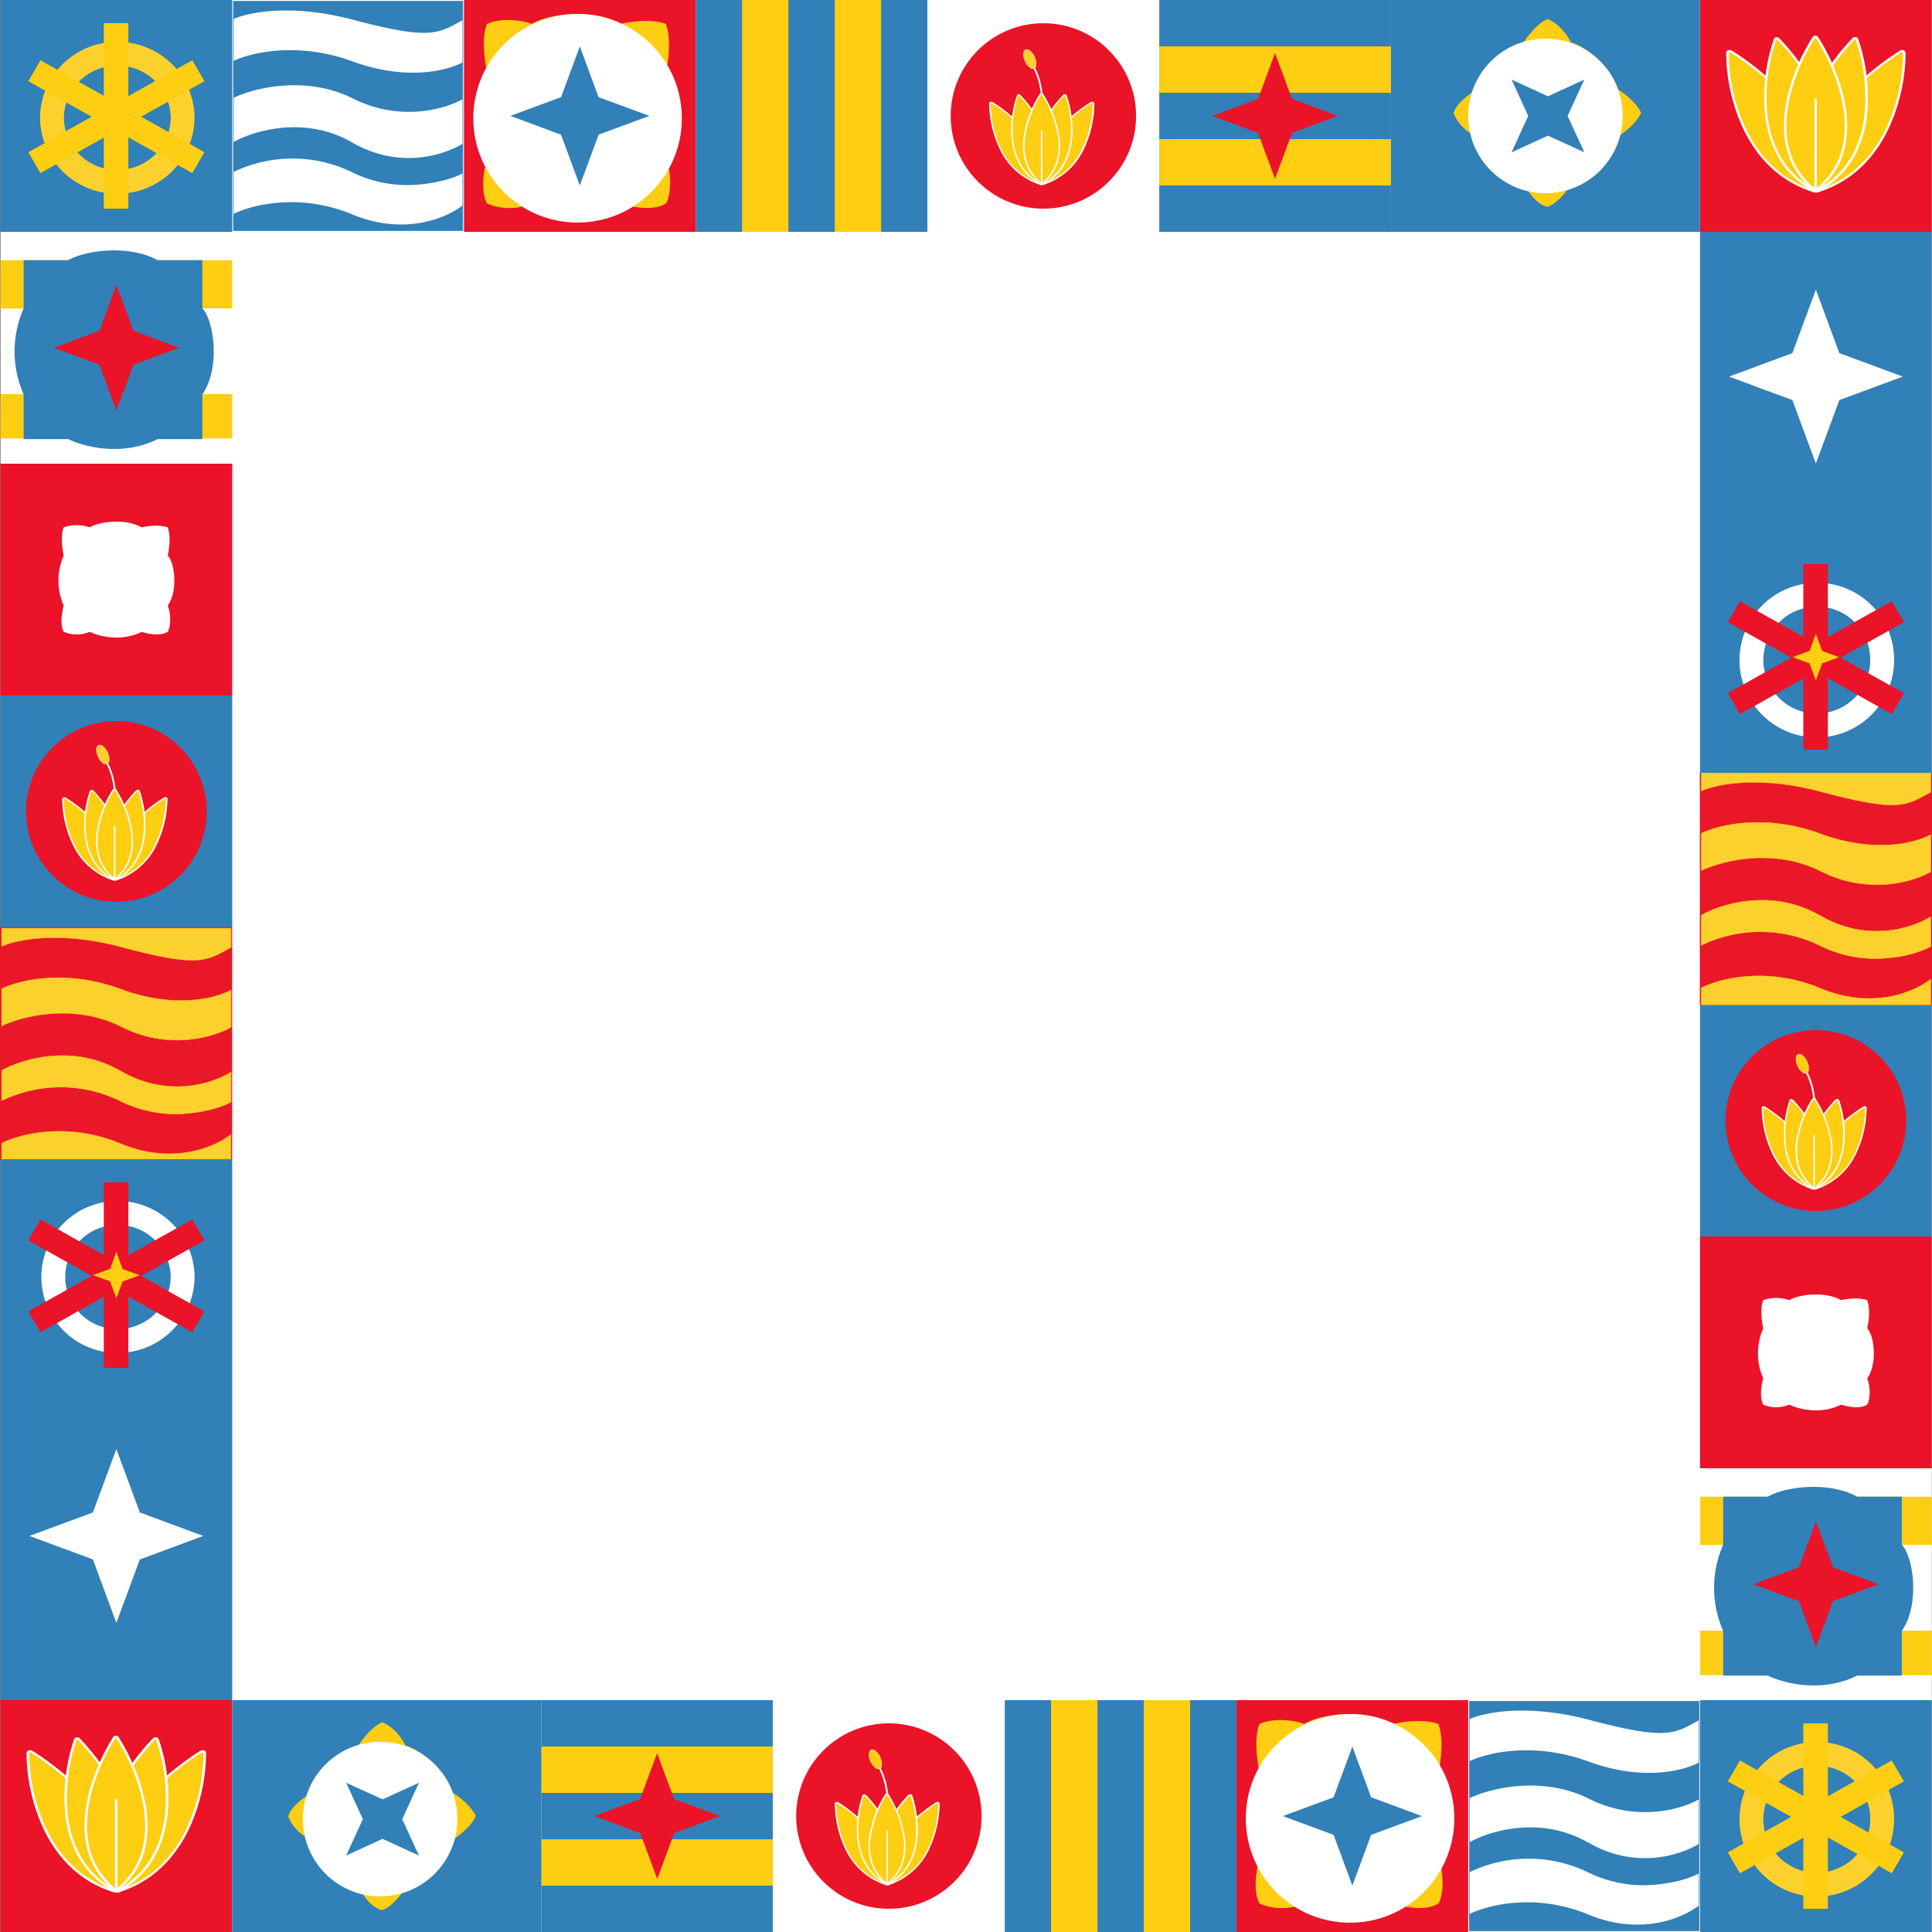 <svg id="Laag_1" data-name="Laag 1" xmlns="http://www.w3.org/2000/svg" viewBox="0 0 566.93 566.93"><rect x="0" y="0" width="566.93" height="566.93" fill="#333333" stroke="none"/><defs><style>.cls-1,.cls-7{fill:#fff;}.cls-2{fill:#3180b7;}.cls-3{fill:#fdce12;}.cls-4{fill:#eb1328;}.cls-11,.cls-5{fill:#fcd12d;}.cls-13,.cls-5,.cls-6,.cls-7{stroke:#fff;}.cls-5,.cls-6{stroke-width:0.09px;}.cls-6{fill:#fbce14;}.cls-11,.cls-7,.cls-8,.cls-9{stroke-width:0.12px;}.cls-12,.cls-13,.cls-8,.cls-9{fill:none;}.cls-8{stroke:#4190c1;}.cls-9{stroke:#2f80b5;}.cls-10{fill:#e91728;}.cls-11{stroke:#fad12a;}.cls-12{stroke:#fcd12d;}.cls-12,.cls-13{stroke-width:7px;}</style></defs><rect class="cls-1" x="0.14" width="566.71" height="566.93"/><rect class="cls-2" x="204.16" width="68" height="68.03"/><rect class="cls-3" x="217.76" width="13.6" height="68.03"/><rect class="cls-3" x="244.96" width="13.6" height="68.03"/><rect class="cls-2" x="294.83" y="498.9" width="68" height="68.03"/><rect class="cls-3" x="308.43" y="498.9" width="13.6" height="68.03"/><rect class="cls-3" x="335.63" y="498.9" width="13.6" height="68.03"/><rect class="cls-2" x="340.17" width="68" height="68.03"/><rect class="cls-3" x="340.17" y="13.61" width="68" height="13.61"/><rect class="cls-3" x="340.17" y="40.82" width="68" height="13.61"/><path class="cls-4" d="M374,15.57l4.88,13.17L379,29l.29.11L392.48,34l-13.17,4.87L379,39l-.11.29L374,52.47l-4.87-13.18-.11-.29-.29-.11L355.59,34l13.17-4.88.29-.11.11-.29Z" transform="translate(0.14 0)"/><rect class="cls-2" x="158.82" y="498.9" width="68" height="68.03"/><rect class="cls-3" x="158.82" y="512.5" width="68" height="13.61"/><rect class="cls-3" x="158.82" y="539.72" width="68" height="13.61"/><path class="cls-4" d="M192.69,514.47l4.87,13.17.11.29.29.11,13.17,4.88L198,537.79l-.29.11-.11.29-4.87,13.17-4.88-13.17-.1-.29-.3-.11-13.16-4.87L187.41,528l.3-.11.1-.29Z" transform="translate(0.14 0)"/><rect class="cls-4" x="498.85" y="362.83" width="68" height="68.03"/><path class="cls-1" d="M540.15,381.52c-5.17-2.82-12.71-1.56-15.26,0a11.55,11.55,0,0,0-7.62,0c-1,2.3-.41,6.46,0,8.25a18.24,18.24,0,0,0,0,14.74c-.54,1.81-1.16,5.52,0,7.66a9.73,9.73,0,0,0,7.62,0c2.55,1.28,9.16,3.06,15.26,0,1.63.58,5.44,1.39,7.62,0,.76-.95,1.15-4.92,0-7.66,3.14-4.51,2-12.76,0-14.74.41-1.66,1-5.63,0-8.25C545.27,380.64,541.65,381.16,540.15,381.52Z" transform="translate(0.14 0)"/><rect class="cls-4" x="0.14" y="136.06" width="68" height="68.03"/><path class="cls-1" d="M41.44,154.75c-5.16-2.83-12.7-1.56-15.25,0a11.51,11.51,0,0,0-7.63,0c-1,2.3-.4,6.46,0,8.25a18.33,18.33,0,0,0,0,14.74c-.53,1.81-1.16,5.52,0,7.66a9.76,9.76,0,0,0,7.63,0c2.54,1.27,9.15,3.06,15.25,0,1.64.58,5.45,1.39,7.63,0,.75-1,1.15-4.93,0-7.66,3.14-4.51,2-12.76,0-14.74.41-1.66,1-5.63,0-8.25C46.57,153.87,43,154.39,41.44,154.75Z" transform="translate(0.14 0)"/><rect class="cls-1" x="0.19" y="68.03" width="67.96" height="68.03"/><path class="cls-3" d="M.05,76.36H68V90.48l-68,.06Z" transform="translate(0.14 0)"/><path class="cls-3" d="M.05,115.66H68v13H0Z" transform="translate(0.14 0)"/><path class="cls-2" d="M59.24,76.35H46.13c-8.87-4.84-21.83-2.67-26.22,0H6.8V90.49a31.21,31.21,0,0,0,0,25.23v13.13H19.91c4.37,2.19,15.73,5.25,26.22,0H59.24V115.72c5.4-7.72,3.38-21.85,0-25.23Z" transform="translate(0.14 0)"/><path class="cls-4" d="M34,83.6,38.9,96.77l.11.3.29.1,13.16,4.88L39.3,106.92,39,107l-.11.3L34,120.5l-4.87-13.17-.11-.3-.29-.11L15.6,102.05l13.16-4.88.29-.1.11-.3Z" transform="translate(0.14 0)"/><rect class="cls-1" x="498.89" y="430.87" width="67.96" height="68.03"/><path class="cls-3" d="M498.75,439.2h68v14.12l-68,.05Z" transform="translate(0.14 0)"/><path class="cls-3" d="M498.75,478.49h68v13.05h-68Z" transform="translate(0.14 0)"/><path class="cls-2" d="M557.94,439.19h-13.1c-8.88-4.85-21.84-2.68-26.22,0H505.51v14.13a31.2,31.2,0,0,0,0,25.24v13.12h13.11c4.37,2.19,15.73,5.25,26.22,0h13.1V478.56c5.4-7.72,3.38-21.86,0-25.24Z" transform="translate(0.14 0)"/><path class="cls-4" d="M532.73,446.44l4.87,13.17.11.29.29.11,13.16,4.87L538,469.76l-.29.11-.11.29-4.87,13.17-4.87-13.17-.1-.29-.3-.11-13.16-4.88L527.46,460l.3-.11.1-.29Z" transform="translate(0.14 0)"/><rect class="cls-4" x="136.15" width="68" height="68.03"/><path class="cls-3" d="M182.13,7c-8.88-4.86-21.85-2.68-26.24,0-2.35-.86-8.26-2.06-13.12,0-1.67,4-.69,11.11,0,14.19a31.43,31.43,0,0,0,0,25.34c-.92,3.12-2,9.5,0,13.18a16.73,16.73,0,0,0,13.12,0c4.37,2.2,15.74,5.27,26.24,0,2.81,1,9.36,2.4,13.12,0,1.29-1.63,2-8.46,0-13.18,5.39-7.75,3.38-21.94,0-25.34.7-2.85,1.68-9.69,0-14.19C191,5.46,184.71,6.34,182.13,7Z" transform="translate(0.14 0)"/><ellipse class="cls-1" cx="169.48" cy="34.7" rx="30.6" ry="30.61"/><path class="cls-2" d="M170,13.61l5.51,14.9L190.42,34l-14.89,5.51L170,54.43l-5.51-14.9L149.62,34l14.89-5.51Z" transform="translate(0.14 0)"/><rect class="cls-4" x="362.84" y="498.9" width="68" height="68.03"/><path class="cls-3" d="M408.81,505.87c-8.88-4.87-21.85-2.69-26.24,0-2.35-.86-8.26-2.06-13.12,0-1.66,3.95-.69,11.11,0,14.19a31.48,31.48,0,0,0,0,25.34c-.92,3.12-2,9.49,0,13.18a16.73,16.73,0,0,0,13.12,0c4.38,2.19,15.75,5.27,26.24,0,2.81,1,9.36,2.4,13.12,0,1.29-1.64,2-8.47,0-13.18,5.4-7.75,3.38-21.94,0-25.34.7-2.86,1.68-9.69,0-14.19C417.63,504.36,411.39,505.24,408.81,505.87Z" transform="translate(0.14 0)"/><ellipse class="cls-1" cx="396.16" cy="533.59" rx="30.6" ry="30.61"/><path class="cls-2" d="M396.7,512.51l5.51,14.89,14.89,5.52-14.89,5.51-5.51,14.89-5.51-14.89-14.89-5.51,14.89-5.52Z" transform="translate(0.14 0)"/><rect class="cls-4" x="498.85" width="68" height="68.03"/><path class="cls-3" d="M533.48,56.09c20.35-6.48,25.21-29,25.18-40.54,0-.49-.64-.71-1.14-.39C545.71,22.65,526,40.08,532.6,55.79A.7.7,0,0,0,533.48,56.09Z" transform="translate(0.14 0)"/><path class="cls-1" d="M558.66,15.55l-.39,0h0ZM533.48,56.09l.09.31h0Zm24-40.93.2.25h0ZM532.6,55.79l-.37.15h0ZM558.27,15.6a53.15,53.15,0,0,1-4.91,22c-3.73,7.82-10,15-20,18.15l.18.61c10.34-3.3,16.72-10.66,20.5-18.6a53.77,53.77,0,0,0,5-22.3Zm-.95-.69c-5.94,3.76-13.87,10-19.48,17.34s-9,15.71-5.61,23.69l.73-.3c-3.24-7.72,0-15.89,5.51-23.1s13.38-13.41,19.25-17.13ZM533.39,55.79a.34.34,0,0,1-.43-.15l-.73.3a1.07,1.07,0,0,0,1.34.46ZM559,15.5c0-.74-1-1.07-1.72-.59l.4.5c.24-.15.55-.05.55.19Z" transform="translate(0.14 0)"/><path class="cls-3" d="M533.1,56c18.28-9.81,15.56-33,11.7-44.25a.69.69,0,0,0-1.17-.16C534.53,21,520.86,41.9,533.1,56Z" transform="translate(0.14 0)"/><path class="cls-1" d="M544.8,11.72l.35-.14h0ZM533.1,56l-.29.24.18.21.26-.14Zm10.53-44.41.26.22h0Zm-3.49,18a.3.3,0,0,0-.26-.39.4.4,0,0,0-.44.29Zm4.31-17.7a52,52,0,0,1,2.44,22.53c-1.11,8.35-5,16.46-13.94,21.28l.3.61c9.29-5,13.23-13.37,14.36-21.87a52.69,52.69,0,0,0-2.46-22.83Zm-1.07-.53C538.8,16.1,533.07,23.73,530,32s-3.43,17.11,2.79,24.26l.58-.48c-6-6.92-5.68-15.51-2.68-23.6s8.65-15.64,13.18-20.35ZM533.45,56l6.69-26.46-.7-.1-6.7,26.46Zm11.7-44.44a1,1,0,0,0-1.77-.25l.51.45a.33.33,0,0,1,.56.08Z" transform="translate(0.14 0)"/><path class="cls-3" d="M533.1,56c18.28-9.81,15.56-33,11.7-44.25a.69.69,0,0,0-1.17-.16C534.53,21,520.86,41.9,533.1,56Z" transform="translate(0.14 0)"/><path class="cls-1" d="M544.8,11.72l.35-.14h0ZM533.1,56l-.29.24.18.21.26-.14Zm10.53-44.41.26.22h0Zm-3.49,18a.3.3,0,0,0-.26-.39.4.4,0,0,0-.44.29Zm4.31-17.7a52,52,0,0,1,2.44,22.53c-1.11,8.35-5,16.46-13.94,21.28l.3.61c9.29-5,13.23-13.37,14.36-21.87a52.69,52.69,0,0,0-2.46-22.83Zm-1.07-.53C538.8,16.1,533.07,23.73,530,32s-3.43,17.11,2.79,24.26l.58-.48c-6-6.92-5.68-15.51-2.68-23.6s8.65-15.64,13.18-20.35ZM533.45,56l6.69-26.46-.7-.1-6.7,26.46Zm11.7-44.44a1,1,0,0,0-1.77-.25l.51.45a.33.33,0,0,1,.56.08Z" transform="translate(0.14 0)"/><path class="cls-3" d="M531.94,56.09c-20.35-6.48-25.21-29-25.17-40.54,0-.49.63-.71,1.13-.39,11.82,7.49,31.52,24.92,24.93,40.63A.71.71,0,0,1,531.94,56.09Z" transform="translate(0.14 0)"/><path class="cls-1" d="M506.77,15.55l.38,0h0Zm25.17,40.54-.09.31h0Zm-24-40.93-.2.25h0Zm24.93,40.63.36.15h0ZM507.15,15.6a53.34,53.34,0,0,0,4.92,22c3.73,7.82,9.95,15,20,18.15l-.18.61c-10.34-3.3-16.72-10.66-20.5-18.6a53.77,53.77,0,0,1-5-22.3Zm1-.69a79.4,79.4,0,0,1,19.48,17.34c5.61,7.3,9,15.71,5.6,23.69l-.73-.3c3.25-7.72,0-15.89-5.51-23.1A78.37,78.37,0,0,0,507.7,15.41ZM532,55.79a.34.34,0,0,0,.43-.15l.73.3a1.07,1.07,0,0,1-1.34.46ZM506.38,15.5c0-.74,1-1.07,1.73-.59l-.41.5c-.24-.15-.55-.05-.55.19Z" transform="translate(0.14 0)"/><path class="cls-3" d="M532.33,56c-18.27-9.81-15.56-33-11.7-44.25a.69.69,0,0,1,1.17-.16C530.9,21,544.57,41.9,532.33,56Z" transform="translate(0.14 0)"/><path class="cls-1" d="M520.63,11.72l-.34-.14h0ZM532.33,56l.29.24-.17.21-.27-.14ZM521.8,11.56l-.26.22h0Zm3.49,18a.3.3,0,0,1,.26-.39.39.39,0,0,1,.44.29ZM521,11.86a52,52,0,0,0-2.44,22.53c1.12,8.35,5,16.46,14,21.28l-.31.61c-9.29-5-13.23-13.37-14.36-21.87a52.53,52.53,0,0,1,2.47-22.83Zm1.07-.53c4.58,4.77,10.31,12.4,13.36,20.62s3.43,17.11-2.79,24.26l-.58-.48c6-6.92,5.68-15.51,2.69-23.6s-8.66-15.64-13.19-20.35ZM532,56l-6.69-26.46.7-.1,6.7,26.46ZM520.29,11.58a1,1,0,0,1,1.76-.25l-.51.45a.33.33,0,0,0-.56.08Z" transform="translate(0.14 0)"/><path class="cls-3" d="M532.66,55.89c15.7-12.18,7.16-34.21.48-44.75a.68.68,0,0,0-1.16,0C525.31,21.68,517,43.71,532.66,55.89Z" transform="translate(0.14 0)"/><path class="cls-1" d="M533.14,11.14l-.3.19h0Zm-.48,44.75-.22.28.22.17.21-.17ZM532,11.14l.3.19h0Zm1,18.22a.36.36,0,1,0-.71,0Zm-.17-18c3.32,5.24,7.1,13.33,8.1,21.61s-.78,16.68-8.5,22.66l.43.57c8-6.19,9.79-14.89,8.77-23.31S536.8,16.25,533.45,11ZM531.68,11c-3.35,5.3-7.14,13.49-8.1,21.91s.88,17.12,8.86,23.31l.43-.57c-7.72-6-9.54-14.39-8.59-22.66s4.69-16.37,8-21.61ZM533,55.89V29.36h-.71V55.89ZM533.45,11a1,1,0,0,0-1.77,0l.6.38a.33.33,0,0,1,.56,0Z" transform="translate(0.14 0)"/><rect class="cls-4" x="0.14" y="498.9" width="68" height="68.03"/><path class="cls-3" d="M34.78,555C55.13,548.5,60,526,60,514.45c0-.49-.63-.71-1.13-.39C47,521.54,27.3,539,33.89,554.69A.72.72,0,0,0,34.78,555Z" transform="translate(0.14 0)"/><path class="cls-1" d="M60,514.45l-.38,0h0ZM34.78,555l.09.3h0Zm24-40.93.2.25h0ZM33.89,554.69l-.36.14h0Zm25.68-40.2a53.34,53.34,0,0,1-4.92,22c-3.73,7.83-9.95,15-20,18.16l.18.6c10.34-3.29,16.72-10.66,20.5-18.59a53.77,53.77,0,0,0,5-22.3Zm-1-.68c-5.93,3.76-13.86,10-19.47,17.33s-9,15.71-5.61,23.69l.73-.29c-3.24-7.72,0-15.89,5.51-23.1A78.37,78.37,0,0,1,59,514.31ZM34.69,554.69a.34.34,0,0,1-.43-.15l-.73.29a1.06,1.06,0,0,0,1.34.46ZM60.34,514.4c0-.74-1-1.07-1.73-.59l.41.5c.24-.16.55,0,.55.18Z" transform="translate(0.14 0)"/><path class="cls-3" d="M34.4,554.87c18.27-9.81,15.56-33,11.7-44.25a.69.69,0,0,0-1.17-.17C35.83,519.93,22.16,540.8,34.4,554.87Z" transform="translate(0.14 0)"/><path class="cls-1" d="M46.1,510.62l.34-.14h0ZM34.4,554.87l-.29.24.17.2.27-.14Zm10.53-44.42.26.23h0Zm-3.49,18a.32.32,0,0,0-.26-.4.43.43,0,0,0-.45.3Zm4.31-17.7a52,52,0,0,1,2.44,22.53c-1.12,8.35-5,16.46-13.95,21.28l.31.6c9.29-5,13.23-13.37,14.36-21.86a52.66,52.66,0,0,0-2.47-22.83Zm-1.08-.53c-4.57,4.77-10.3,12.4-13.35,20.62S27.89,548,34.11,555.11l.57-.48c-6-6.92-5.68-15.52-2.68-23.6s8.66-15.64,13.19-20.35Zm-9.92,44.69,6.69-26.46-.71-.1L34,554.82Zm11.69-44.44a1,1,0,0,0-1.77-.25l.52.45a.33.33,0,0,1,.56.08Z" transform="translate(0.14 0)"/><path class="cls-3" d="M34.4,554.87c18.27-9.81,15.56-33,11.7-44.25a.69.69,0,0,0-1.17-.17C35.83,519.93,22.16,540.8,34.4,554.87Z" transform="translate(0.14 0)"/><path class="cls-1" d="M46.1,510.62l.34-.14h0ZM34.4,554.87l-.29.24.17.2.27-.14Zm10.53-44.42.26.23h0Zm-3.49,18a.32.32,0,0,0-.26-.4.43.43,0,0,0-.45.3Zm4.31-17.7a52,52,0,0,1,2.44,22.53c-1.12,8.35-5,16.46-13.95,21.28l.31.6c9.29-5,13.23-13.37,14.36-21.86a52.66,52.66,0,0,0-2.47-22.83Zm-1.08-.53c-4.57,4.77-10.3,12.4-13.35,20.62S27.89,548,34.11,555.11l.57-.48c-6-6.92-5.68-15.52-2.68-23.6s8.66-15.64,13.19-20.35Zm-9.92,44.69,6.69-26.46-.71-.1L34,554.82Zm11.69-44.44a1,1,0,0,0-1.77-.25l.52.45a.33.33,0,0,1,.56.08Z" transform="translate(0.14 0)"/><path class="cls-3" d="M33.24,555C12.89,548.5,8,526,8.06,514.45c0-.49.64-.71,1.14-.39C21,521.54,40.72,539,34.12,554.69A.7.7,0,0,1,33.24,555Z" transform="translate(0.14 0)"/><path class="cls-1" d="M8.06,514.45l.39,0h0ZM33.24,555l-.09.3h0Zm-24-40.93-.2.25H9Zm24.92,40.63.37.14h0ZM8.45,514.49a53.31,53.31,0,0,0,4.91,22c3.73,7.83,10,15,20,18.16l-.18.6C22.81,552,16.43,544.63,12.65,536.7a53.77,53.77,0,0,1-5-22.3Zm1-.68c5.94,3.76,13.87,10,19.48,17.33s9,15.71,5.61,23.69l-.73-.29c3.24-7.72,0-15.89-5.51-23.1S14.87,518,9,514.31Zm23.93,40.88a.34.34,0,0,0,.43-.15l.73.29a1.06,1.06,0,0,1-1.34.46ZM7.68,514.4c0-.74,1-1.07,1.72-.59l-.4.5c-.24-.16-.55,0-.55.18Z" transform="translate(0.14 0)"/><path class="cls-3" d="M33.63,554.87c-18.28-9.81-15.56-33-11.7-44.25a.69.69,0,0,1,1.17-.17C32.2,519.93,45.87,540.8,33.63,554.87Z" transform="translate(0.14 0)"/><path class="cls-1" d="M21.93,510.62l-.35-.14h0Zm11.7,44.25.29.24-.18.2-.26-.14ZM23.1,510.45l-.26.23h0Zm3.48,18a.33.33,0,0,1,.27-.4.41.41,0,0,1,.44.3Zm-4.3-17.7a52,52,0,0,0-2.44,22.53c1.11,8.35,5,16.46,13.94,21.28l-.3.6c-9.29-5-13.23-13.37-14.36-21.86a52.67,52.67,0,0,1,2.46-22.83Zm1.07-.53c4.58,4.77,10.31,12.4,13.36,20.62s3.43,17.11-2.79,24.26l-.58-.48c6-6.92,5.68-15.52,2.68-23.6s-8.66-15.64-13.18-20.35Zm9.93,44.69-6.7-26.46.71-.1L34,554.82Zm-11.7-44.44a1,1,0,0,1,1.77-.25l-.51.45a.33.33,0,0,0-.56.08Z" transform="translate(0.14 0)"/><path class="cls-3" d="M34,554.78c15.7-12.17,7.16-34.2.49-44.74a.68.68,0,0,0-1.16,0C26.61,520.58,18.25,542.61,34,554.78Z" transform="translate(0.14 0)"/><path class="cls-1" d="M34.44,510l-.3.19h0ZM34,554.78l-.22.29.22.17.22-.17ZM33.28,510l.3.19h0Zm1,18.22a.36.36,0,1,0-.71,0Zm-.17-18c3.32,5.24,7.1,13.33,8.09,21.61s-.78,16.68-8.5,22.66l.44.57c8-6.19,9.79-14.89,8.77-23.32s-4.84-16.61-8.2-21.9ZM33,509.85c-3.35,5.3-7.13,13.49-8.1,21.91s.88,17.12,8.86,23.31l.44-.57c-7.72-6-9.54-14.39-8.59-22.66s4.68-16.37,8-21.61Zm1.34,44.93V528.26H33.6v26.52Zm.43-44.93a1,1,0,0,0-1.77,0l.61.38a.33.33,0,0,1,.56,0Z" transform="translate(0.14 0)"/><rect class="cls-1" x="272.16" width="68" height="68.03"/><ellipse class="cls-4" cx="306.17" cy="34.02" rx="27.2" ry="27.21"/><path class="cls-1" d="M302.32,17.66a.25.25,0,1,0-.42.27Zm3.38,24.45a.25.25,0,0,0,.25.25.24.24,0,0,0,.25-.25Zm-3.8-24.18c3.5,5.5,4,10,3.8,24.18h.5c.21-14.18-.29-18.81-3.88-24.45Z" transform="translate(0.14 0)"/><path class="cls-5" d="M303.45,16.71a4.55,4.55,0,0,1,.47,2.21,1.31,1.31,0,0,1-.59,1.19,1.29,1.29,0,0,1-1.29-.33,4.53,4.53,0,0,1-1.37-1.8,4.79,4.79,0,0,1-.47-2.21,1.31,1.31,0,0,1,.6-1.19,1.3,1.3,0,0,1,1.29.33A4.61,4.61,0,0,1,303.45,16.71Z" transform="translate(0.14 0)"/><path class="cls-3" d="M306,54.07c11.93-3.8,14.77-17,14.75-23.76,0-.29-.37-.41-.66-.23-6.92,4.39-18.47,14.61-14.61,23.81A.42.42,0,0,0,306,54.07Z" transform="translate(0.14 0)"/><path class="cls-1" d="M320.75,30.31l-.22,0h0ZM306,54.07l-.05-.18h0Zm14.09-24,.12.15h0ZM305.48,53.89l.22-.09h0Zm15-23.55a31.27,31.27,0,0,1-2.88,12.91A19.41,19.41,0,0,1,306,53.89l.11.35a19.92,19.92,0,0,0,12-10.89A31.61,31.61,0,0,0,321,30.28Zm-.56-.4a46.62,46.62,0,0,0-11.42,10.15c-3.29,4.29-5.25,9.21-3.28,13.88l.43-.17c-1.9-4.52,0-9.31,3.23-13.54a45.79,45.79,0,0,1,11.28-10Zm-14,24a.21.21,0,0,1-.25-.09l-.43.17a.62.62,0,0,0,.79.27Zm15-23.61c0-.43-.57-.63-1-.34l.24.29c.14-.09.32,0,.32.11Z" transform="translate(0.14 0)"/><path class="cls-3" d="M305.78,54c10.71-5.75,9.12-19.32,6.85-25.94A.4.4,0,0,0,312,28C306.62,33.52,298.61,45.75,305.78,54Z" transform="translate(0.14 0)"/><path class="cls-1" d="M312.63,28.06l.21-.08h0ZM305.78,54l-.17.14.1.12.16-.09ZM312,28l.15.13h0Zm-2,10.55a.19.19,0,0,0-.16-.23.24.24,0,0,0-.26.17Zm2.52-10.37a30.55,30.55,0,0,1,1.43,13.2c-.65,4.89-2.91,9.64-8.17,12.47l.18.35c5.44-2.92,7.75-7.83,8.41-12.81A31,31,0,0,0,312.84,28Zm-.63-.31A37.52,37.52,0,0,0,304,39.92c-1.78,4.82-2,10,1.64,14.22l.34-.28c-3.53-4.06-3.33-9.1-1.57-13.84A36.91,36.91,0,0,1,312.1,28.1ZM306,54l3.93-15.5-.42-.06L305.57,54Zm6.86-26a.62.62,0,0,0-1-.14l.3.26a.19.19,0,0,1,.33,0Z" transform="translate(0.14 0)"/><path class="cls-3" d="M305.78,54c10.71-5.75,9.12-19.32,6.85-25.94A.4.4,0,0,0,312,28C306.62,33.52,298.61,45.75,305.78,54Z" transform="translate(0.14 0)"/><path class="cls-1" d="M312.63,28.06l.21-.08h0ZM305.78,54l-.17.14.1.12.16-.09ZM312,28l.15.13h0Zm-2,10.55a.19.19,0,0,0-.16-.23.24.24,0,0,0-.26.17Zm2.52-10.37a30.55,30.55,0,0,1,1.43,13.2c-.65,4.89-2.91,9.64-8.17,12.47l.18.35c5.44-2.92,7.75-7.83,8.41-12.81A31,31,0,0,0,312.84,28Zm-.63-.31A37.52,37.52,0,0,0,304,39.92c-1.78,4.82-2,10,1.64,14.22l.34-.28c-3.53-4.06-3.33-9.1-1.57-13.84A36.91,36.91,0,0,1,312.1,28.1ZM306,54l3.93-15.5-.42-.06L305.57,54Zm6.86-26a.62.62,0,0,0-1-.14l.3.26a.19.19,0,0,1,.33,0Z" transform="translate(0.14 0)"/><path class="cls-3" d="M305.1,54.07c-11.92-3.8-14.77-17-14.75-23.76,0-.29.37-.41.67-.23,6.92,4.39,18.46,14.61,14.6,23.81A.42.42,0,0,1,305.1,54.07Z" transform="translate(0.14 0)"/><path class="cls-1" d="M290.35,30.31l.22,0h0ZM305.1,54.07l0-.18h0ZM291,30.08l-.12.15h0Zm14.6,23.81-.22-.09h0ZM290.57,30.34a31.27,31.27,0,0,0,2.88,12.91,19.41,19.41,0,0,0,11.7,10.64l-.1.35a19.86,19.86,0,0,1-12-10.89,31.48,31.48,0,0,1-2.92-13.07Zm.56-.4a46.44,46.44,0,0,1,11.42,10.15c3.29,4.29,5.25,9.21,3.28,13.88l-.43-.17c1.91-4.52,0-9.31-3.22-13.54a46.15,46.15,0,0,0-11.28-10Zm14,24a.2.2,0,0,0,.25-.09l.43.17a.62.62,0,0,1-.78.27Zm-15-23.61c0-.43.57-.63,1-.34l-.23.29c-.15-.09-.32,0-.33.11Z" transform="translate(0.14 0)"/><path class="cls-3" d="M305.33,54c-10.71-5.75-9.12-19.32-6.86-25.94a.41.41,0,0,1,.69-.09C304.49,33.52,312.5,45.75,305.33,54Z" transform="translate(0.14 0)"/><path class="cls-1" d="M298.47,28.06l-.2-.08h0ZM305.33,54l.17.14-.1.12-.16-.09Zm-6.17-26,.15-.13h0Zm2,10.55a.18.18,0,0,1,.16-.23.24.24,0,0,1,.26.17Zm-2.52-10.37a30.4,30.4,0,0,0-1.43,13.2c.65,4.89,2.9,9.64,8.17,12.47l-.18.35c-5.44-2.92-7.75-7.83-8.41-12.81A30.72,30.72,0,0,1,298.27,28Zm.63-.31a37.34,37.34,0,0,1,7.82,12.08c1.79,4.82,2,10-1.63,14.22l-.34-.28c3.53-4.06,3.33-9.1,1.57-13.84A37.07,37.07,0,0,0,299,28.1ZM305.12,54l-3.92-15.5.42-.06L305.54,54Zm-6.85-26a.62.62,0,0,1,1-.14l-.3.26a.19.19,0,0,0-.33,0Z" transform="translate(0.14 0)"/><path class="cls-3" d="M305.52,53.94c9.2-7.13,4.2-20,.28-26.21a.39.39,0,0,0-.68,0C301.22,33.9,296.32,46.81,305.52,53.94Z" transform="translate(0.14 0)"/><path class="cls-1" d="M305.8,27.73l.18-.12h0Zm-.28,26.21-.13.17.13.1.13-.1Zm-.4-26.21-.18-.12h0Zm.61,10.67a.21.21,0,0,0-.21-.21.21.21,0,0,0-.21.21Zm-.1-10.56a32.32,32.32,0,0,1,4.74,12.66c.58,4.84-.46,9.77-5,13.28l.26.33c4.67-3.63,5.73-8.72,5.14-13.66A32.83,32.83,0,0,0,306,27.61Zm-.69-.23a32.5,32.5,0,0,0-4.74,12.84c-.57,4.94.51,10,5.19,13.66l.26-.33c-4.53-3.51-5.59-8.44-5-13.28a32,32,0,0,1,4.69-12.66Zm.79,26.33V38.4h-.42V53.94ZM306,27.61a.62.62,0,0,0-1,0l.36.23a.19.19,0,0,1,.33,0Z" transform="translate(0.14 0)"/><rect class="cls-1" x="226.83" y="498.9" width="68" height="68.03"/><ellipse class="cls-4" cx="260.83" cy="532.91" rx="27.2" ry="27.21"/><path class="cls-1" d="M257,516.56a.25.25,0,1,0-.43.27ZM260.36,541a.25.25,0,0,0,.25.25.26.26,0,0,0,.26-.25Zm-3.8-24.18c3.5,5.5,4,10,3.8,24.18h.51c.21-14.18-.29-18.81-3.88-24.45Z" transform="translate(0.14 0)"/><path class="cls-6" d="M258.12,515.6a4.85,4.85,0,0,1,.47,2.22,1.07,1.07,0,0,1-1.89.86,5.17,5.17,0,0,1-1.84-4,1.33,1.33,0,0,1,.6-1.19,1.31,1.31,0,0,1,1.29.32A4.88,4.88,0,0,1,258.12,515.6Z" transform="translate(0.14 0)"/><path class="cls-3" d="M260.67,553c11.92-3.8,14.77-17,14.75-23.75,0-.29-.38-.42-.67-.23-6.92,4.39-18.47,14.6-14.6,23.81A.41.41,0,0,0,260.67,553Z" transform="translate(0.14 0)"/><path class="cls-1" d="M275.42,529.21l-.23,0h0ZM260.67,553l-.06-.17h0Zm14.08-24,.12.14h0Zm-14.6,23.81.21-.09h0Zm15-23.56a31.12,31.12,0,0,1-2.88,12.92,19.39,19.39,0,0,1-11.7,10.64l.11.35a19.91,19.91,0,0,0,12-10.9,31.57,31.57,0,0,0,2.91-13.06Zm-.56-.4A46.67,46.67,0,0,0,263.22,539c-3.29,4.28-5.25,9.21-3.29,13.88l.43-.17c-1.9-4.53,0-9.31,3.23-13.54a46.42,46.42,0,0,1,11.28-10Zm-14,24a.21.21,0,0,1-.25-.09l-.43.17a.62.62,0,0,0,.79.27Zm15-23.61c0-.43-.56-.63-1-.35l.24.29c.14-.09.32,0,.32.11Z" transform="translate(0.14 0)"/><path class="cls-3" d="M260.44,552.89c10.71-5.75,9.12-19.31,6.86-25.93a.41.41,0,0,0-.69-.09C261.28,532.42,253.27,544.65,260.44,552.89Z" transform="translate(0.14 0)"/><path class="cls-1" d="M267.3,527l.2-.08h0Zm-6.86,25.93-.17.14.1.12.16-.08Zm6.17-26,.15.13h0Zm-2,10.55a.18.18,0,0,0-.16-.23.24.24,0,0,0-.26.17ZM267.09,527a30.47,30.47,0,0,1,1.43,13.21c-.65,4.89-2.9,9.64-8.17,12.47l.18.35c5.44-2.92,7.75-7.83,8.42-12.81a30.86,30.86,0,0,0-1.45-13.38Zm-.63-.3a37.34,37.34,0,0,0-7.82,12.08c-1.79,4.82-2,10,1.63,14.21l.34-.28c-3.53-4-3.33-9.09-1.57-13.83A37.07,37.07,0,0,1,266.76,527Zm-5.81,26.18,3.92-15.5-.42-.06-3.92,15.5Zm6.85-26a.62.62,0,0,0-1-.14l.3.26a.19.19,0,0,1,.33,0Z" transform="translate(0.14 0)"/><path class="cls-3" d="M260.44,552.89c10.71-5.75,9.12-19.31,6.86-25.93a.41.41,0,0,0-.69-.09C261.28,532.42,253.27,544.65,260.44,552.89Z" transform="translate(0.14 0)"/><path class="cls-1" d="M267.3,527l.2-.08h0Zm-6.86,25.93-.17.14.1.12.16-.08Zm6.17-26,.15.13h0Zm-2,10.55a.18.18,0,0,0-.16-.23.24.24,0,0,0-.26.17ZM267.09,527a30.47,30.47,0,0,1,1.43,13.21c-.65,4.89-2.9,9.64-8.17,12.47l.18.35c5.44-2.92,7.75-7.83,8.42-12.81a30.86,30.86,0,0,0-1.45-13.38Zm-.63-.3a37.34,37.34,0,0,0-7.82,12.08c-1.79,4.82-2,10,1.63,14.21l.34-.28c-3.53-4-3.33-9.09-1.57-13.83A37.07,37.07,0,0,1,266.76,527Zm-5.81,26.18,3.92-15.5-.42-.06-3.92,15.5Zm6.85-26a.62.62,0,0,0-1-.14l.3.26a.19.19,0,0,1,.33,0Z" transform="translate(0.14 0)"/><path class="cls-3" d="M259.76,553c-11.92-3.8-14.77-17-14.75-23.75,0-.29.38-.42.67-.23,6.92,4.39,18.47,14.6,14.6,23.81A.41.41,0,0,1,259.76,553Z" transform="translate(0.14 0)"/><path class="cls-1" d="M245,529.21l.23,0h0ZM259.76,553l.05-.17h0Zm-14.08-24-.12.14h0Zm14.6,23.81-.21-.09h0Zm-15-23.56a31.12,31.12,0,0,0,2.88,12.92,19.4,19.4,0,0,0,11.69,10.64l-.1.35a19.88,19.88,0,0,1-12-10.9,31.41,31.41,0,0,1-2.91-13.06Zm.56-.4A46.67,46.67,0,0,1,257.21,539c3.29,4.28,5.25,9.21,3.29,13.88l-.43-.17c1.9-4.53,0-9.31-3.23-13.54a46.42,46.42,0,0,0-11.28-10Zm14,24a.22.22,0,0,0,.26-.09l.43.17a.63.63,0,0,1-.79.27Zm-15-23.61c0-.43.56-.63,1-.35l-.24.29c-.14-.09-.32,0-.32.11Z" transform="translate(0.14 0)"/><path class="cls-3" d="M260,552.89c-10.71-5.75-9.12-19.31-6.85-25.93a.4.4,0,0,1,.68-.09C259.15,532.42,267.16,544.65,260,552.89Z" transform="translate(0.14 0)"/><path class="cls-1" d="M253.14,527l-.21-.08h0ZM260,552.89l.17.14-.1.12-.16-.08Zm-6.17-26,.15-.13h0Zm2,10.55a.19.19,0,0,1,.16-.23.24.24,0,0,1,.26.17ZM253.34,527a30.62,30.62,0,0,0-1.43,13.21c.65,4.89,2.91,9.64,8.17,12.47l-.18.35c-5.44-2.92-7.75-7.83-8.41-12.81a31,31,0,0,1,1.44-13.38Zm.63-.3a37.52,37.52,0,0,1,7.83,12.08c1.78,4.82,2,10-1.64,14.21l-.34-.28c3.53-4,3.33-9.09,1.57-13.83A36.91,36.91,0,0,0,253.67,527Zm5.82,26.18-3.93-15.5.42-.06,3.92,15.5Zm-6.86-26a.62.62,0,0,1,1-.14l-.3.26a.2.2,0,0,0-.33,0Z" transform="translate(0.14 0)"/><path class="cls-3" d="M260.18,552.84c9.2-7.13,4.2-20,.29-26.22a.41.41,0,0,0-.69,0C255.88,532.8,251,545.71,260.18,552.84Z" transform="translate(0.14 0)"/><path class="cls-1" d="M260.47,526.62l.17-.11h0Zm-.29,26.22-.13.17.13.1.13-.1Zm-.4-26.22-.17-.11h0Zm.61,10.68a.21.21,0,0,0-.21-.21.21.21,0,0,0-.21.21Zm-.1-10.57A32.27,32.27,0,0,1,265,539.4c.59,4.84-.45,9.77-5,13.28l.26.33c4.68-3.63,5.73-8.72,5.14-13.66a32.77,32.77,0,0,0-4.81-12.84Zm-.68-.22a32.35,32.35,0,0,0-4.75,12.84c-.57,4.94.52,10,5.19,13.66l.26-.33c-4.52-3.51-5.59-8.44-5-13.28A32,32,0,0,1,260,526.73Zm.78,26.33V537.3H260v15.54Zm.25-26.33a.61.61,0,0,0-1,0l.35.22a.2.2,0,0,1,.33,0Z" transform="translate(0.14 0)"/><rect class="cls-2" x="0.14" y="204.09" width="68" height="68.03"/><ellipse class="cls-4" cx="34.15" cy="238.11" rx="26.52" ry="26.53"/><path class="cls-1" d="M30.3,221.75a.25.25,0,0,0-.42.28Zm3.38,24.45a.26.26,0,0,0,.25.26.26.26,0,0,0,.26-.25ZM29.88,222c3.5,5.5,4,10,3.8,24.17h.51c.2-14.18-.3-18.81-3.89-24.46Z" transform="translate(0.14 0)"/><path class="cls-5" d="M31.43,220.8A4.59,4.59,0,0,1,31.9,223a1.31,1.31,0,0,1-.59,1.19,1.33,1.33,0,0,1-1.3-.32,4.76,4.76,0,0,1-1.36-1.8,4.85,4.85,0,0,1-.47-2.22,1.29,1.29,0,0,1,.6-1.18,1.31,1.31,0,0,1,1.29.32A4.76,4.76,0,0,1,31.43,220.8Z" transform="translate(0.14 0)"/><path class="cls-3" d="M34,258.16c11.93-3.8,14.77-17,14.75-23.76,0-.28-.37-.41-.66-.22-6.92,4.38-18.47,14.6-14.61,23.8A.42.42,0,0,0,34,258.16Z" transform="translate(0.14 0)"/><path class="cls-1" d="M48.73,234.4l.23,0h0ZM34,258.16l0-.18h0Zm14.09-24L48,234h0ZM33.46,258l.22-.08h0Zm15-23.55a31.24,31.24,0,0,1-2.88,12.91A19.41,19.41,0,0,1,33.93,258l.11.36a19.93,19.93,0,0,0,12-10.9A31.6,31.6,0,0,0,49,234.38ZM48,234a46.47,46.47,0,0,0-11.42,10.16c-3.29,4.28-5.25,9.2-3.28,13.88l.43-.17c-1.9-4.53,0-9.32,3.23-13.54a45.64,45.64,0,0,1,11.28-10Zm-14,24a.19.19,0,0,1-.25-.08l-.43.17a.63.63,0,0,0,.79.27Zm15-23.6c0-.44-.57-.63-1-.35l.24.29c.14-.09.32,0,.32.11Z" transform="translate(0.14 0)"/><path class="cls-3" d="M33.76,258.09c10.71-5.75,9.12-19.32,6.85-25.93a.4.4,0,0,0-.68-.1C34.6,237.62,26.59,249.84,33.76,258.09Z" transform="translate(0.14 0)"/><path class="cls-1" d="M40.61,232.16l.21-.08Zm-6.85,25.93-.17.14.1.12.16-.08Zm6.17-26-.15-.13h0Zm-2,10.55a.2.2,0,0,0-.16-.23.25.25,0,0,0-.26.18Zm2.52-10.37a30.57,30.57,0,0,1,1.43,13.2c-.65,4.9-2.91,9.65-8.17,12.47l.18.36c5.44-2.93,7.75-7.84,8.41-12.82a31,31,0,0,0-1.44-13.37Zm-.63-.31A37.68,37.68,0,0,0,32,244c-1.78,4.82-2,10,1.64,14.21l.34-.28c-3.53-4.06-3.33-9.09-1.57-13.83a37,37,0,0,1,7.72-11.93ZM34,258.12l3.93-15.51-.42-.05-3.92,15.5Zm6.86-26a.62.62,0,0,0-1-.15l.3.26a.2.2,0,0,1,.33.05Z" transform="translate(0.14 0)"/><path class="cls-3" d="M33.76,258.09c10.71-5.75,9.12-19.32,6.85-25.93a.4.4,0,0,0-.68-.1C34.6,237.62,26.59,249.84,33.76,258.09Z" transform="translate(0.14 0)"/><path class="cls-1" d="M40.61,232.16l.21-.08Zm-6.85,25.93-.17.14.1.12.16-.08Zm6.17-26-.15-.13h0Zm-2,10.55a.2.2,0,0,0-.16-.23.25.25,0,0,0-.26.18Zm2.52-10.37a30.57,30.57,0,0,1,1.43,13.2c-.65,4.9-2.91,9.65-8.17,12.47l.18.36c5.44-2.93,7.75-7.84,8.41-12.82a31,31,0,0,0-1.44-13.37Zm-.63-.31A37.68,37.68,0,0,0,32,244c-1.78,4.82-2,10,1.64,14.21l.34-.28c-3.53-4.06-3.33-9.09-1.57-13.83a37,37,0,0,1,7.72-11.93ZM34,258.12l3.93-15.51-.42-.05-3.92,15.5Zm6.86-26a.62.62,0,0,0-1-.15l.3.26a.2.2,0,0,1,.33.05Z" transform="translate(0.14 0)"/><path class="cls-3" d="M33.08,258.16c-11.92-3.8-14.77-17-14.75-23.76,0-.28.37-.41.67-.22,6.92,4.38,18.46,14.6,14.6,23.8A.42.42,0,0,1,33.08,258.16Z" transform="translate(0.14 0)"/><path class="cls-1" d="M18.33,234.4l-.23,0h0Zm14.75,23.76.05-.18h0ZM19,234.18l.11-.15h0ZM33.6,258l-.22-.08h0Zm-15-23.55a31.24,31.24,0,0,0,2.88,12.91A19.41,19.41,0,0,0,33.13,258l-.1.36a19.88,19.88,0,0,1-12-10.9,31.47,31.47,0,0,1-2.92-13.06Zm.56-.4a46.29,46.29,0,0,1,11.42,10.16c3.29,4.28,5.25,9.2,3.28,13.88l-.43-.17c1.91-4.53,0-9.32-3.22-13.54a46,46,0,0,0-11.28-10Zm14,24a.19.19,0,0,0,.25-.08l.43.17a.62.62,0,0,1-.78.27Zm-15-23.6c0-.44.57-.63,1-.35l-.23.29c-.15-.09-.32,0-.33.11Z" transform="translate(0.14 0)"/><path class="cls-3" d="M33.31,258.09c-10.71-5.75-9.12-19.32-6.86-25.93a.41.41,0,0,1,.69-.1C32.47,237.62,40.48,249.84,33.31,258.09Z" transform="translate(0.14 0)"/><path class="cls-1" d="M26.45,232.16l-.2-.08h0Zm6.86,25.93.17.14-.1.12-.16-.08Zm-6.17-26,.15-.13h0Zm2,10.55a.18.18,0,0,1,.16-.23.25.25,0,0,1,.26.18Zm-2.52-10.37a30.42,30.42,0,0,0-1.43,13.2c.65,4.9,2.9,9.65,8.17,12.47l-.18.36c-5.44-2.93-7.75-7.84-8.41-12.82a30.68,30.68,0,0,1,1.44-13.37Zm.63-.31A37.5,37.5,0,0,1,35.11,244c1.79,4.82,2,10-1.63,14.21l-.34-.28c3.53-4.06,3.33-9.09,1.57-13.83A37.13,37.13,0,0,0,27,232.19Zm5.81,26.19-3.92-15.51.42-.05,3.92,15.5Zm-6.85-26a.62.62,0,0,1,1-.15l-.3.26a.2.2,0,0,0-.33.05Z" transform="translate(0.14 0)"/><path class="cls-3" d="M33.5,258c9.2-7.13,4.2-20.05.28-26.22a.4.4,0,0,0-.68,0C29.2,238,24.3,250.91,33.5,258Z" transform="translate(0.14 0)"/><path class="cls-1" d="M33.78,231.82l.18-.11h0ZM33.5,258l-.13.16.13.1.13-.1Zm-.4-26.22-.18-.11h0Zm.61,10.67a.22.22,0,0,0-.21-.21.21.21,0,0,0-.21.21Zm-.1-10.56a32.32,32.32,0,0,1,4.74,12.66c.58,4.85-.46,9.78-5,13.28l.26.33c4.67-3.62,5.73-8.72,5.14-13.66A32.72,32.72,0,0,0,34,231.71Zm-.69-.22a32.39,32.39,0,0,0-4.74,12.84c-.57,4.93.51,10,5.19,13.65l.26-.33c-4.53-3.5-5.59-8.43-5-13.28a32,32,0,0,1,4.69-12.66ZM33.71,258V242.49h-.42V258ZM34,231.71a.62.62,0,0,0-1,0l.36.22a.2.2,0,0,1,.33,0Z" transform="translate(0.14 0)"/><rect class="cls-2" x="498.85" y="294.8" width="68" height="68.03"/><ellipse class="cls-4" cx="532.85" cy="328.82" rx="26.52" ry="26.53"/><path class="cls-1" d="M529,312.46a.26.26,0,0,0-.35-.08.25.25,0,0,0-.08.35Zm3.37,24.45a.26.26,0,1,0,.51,0Zm-3.8-24.18c3.5,5.5,4,10,3.8,24.18h.51c.21-14.18-.29-18.81-3.88-24.46Z" transform="translate(0.14 0)"/><path class="cls-6" d="M530.14,311.51a4.84,4.84,0,0,1,.47,2.21,1.33,1.33,0,0,1-.6,1.19,1.31,1.31,0,0,1-1.29-.32,4.84,4.84,0,0,1-1.37-1.81,4.79,4.79,0,0,1-.47-2.21,1.33,1.33,0,0,1,.6-1.19,1.32,1.32,0,0,1,1.29.33A4.8,4.8,0,0,1,530.14,311.51Z" transform="translate(0.14 0)"/><path class="cls-3" d="M532.69,348.87c11.92-3.8,14.77-17,14.75-23.76,0-.28-.38-.41-.67-.23-6.92,4.39-18.47,14.61-14.6,23.81A.42.42,0,0,0,532.69,348.87Z" transform="translate(0.14 0)"/><path class="cls-1" d="M547.44,325.11l.22,0h0Zm-14.75,23.76-.06-.18h0Zm14.08-24-.12-.14h0Zm-14.6,23.81.21-.08h0Zm15-23.55a31.08,31.08,0,0,1-2.88,12.91,19.36,19.36,0,0,1-11.7,10.64l.11.36a19.93,19.93,0,0,0,12-10.9,31.61,31.61,0,0,0,2.91-13.07Zm-.56-.4a46.26,46.26,0,0,0-11.41,10.16c-3.29,4.28-5.25,9.2-3.29,13.88l.43-.17c-1.9-4.53,0-9.32,3.23-13.54a46,46,0,0,1,11.28-10Zm-14,23.95a.2.2,0,0,1-.25-.08l-.43.17a.65.65,0,0,0,.79.27Zm15-23.61c0-.43-.57-.62-1-.34l.24.29c.14-.09.32,0,.32.11Z" transform="translate(0.14 0)"/><path class="cls-3" d="M532.46,348.8c10.71-5.75,9.12-19.32,6.86-25.93a.41.41,0,0,0-.69-.1C533.3,328.32,525.29,340.55,532.46,348.8Z" transform="translate(0.14 0)"/><path class="cls-1" d="M539.32,322.87l.2-.08Zm-6.86,25.93-.17.14.1.12.16-.08Zm6.17-26-.15-.13h0Zm-2,10.55a.18.18,0,0,0-.16-.23.25.25,0,0,0-.26.18ZM539.11,323a30.42,30.42,0,0,1,1.43,13.2c-.65,4.9-2.9,9.65-8.17,12.47l.18.36c5.44-2.93,7.75-7.84,8.41-12.82a30.68,30.68,0,0,0-1.44-13.37Zm-.63-.31a37.45,37.45,0,0,0-7.82,12.08c-1.79,4.83-2,10,1.63,14.22l.34-.28c-3.53-4.06-3.33-9.09-1.57-13.83a37,37,0,0,1,7.72-11.93Zm-5.81,26.19,3.92-15.51-.42-.05-3.92,15.5Zm6.85-26a.61.61,0,0,0-1-.15l.3.26a.2.2,0,0,1,.33.05Z" transform="translate(0.14 0)"/><path class="cls-3" d="M532.46,348.8c10.71-5.75,9.12-19.32,6.86-25.93a.41.41,0,0,0-.69-.1C533.3,328.32,525.29,340.55,532.46,348.8Z" transform="translate(0.14 0)"/><path class="cls-1" d="M539.32,322.87l.2-.08Zm-6.86,25.93-.17.14.1.12.16-.08Zm6.17-26-.15-.13h0Zm-2,10.55a.18.18,0,0,0-.16-.23.25.25,0,0,0-.26.18ZM539.11,323a30.42,30.42,0,0,1,1.43,13.2c-.65,4.9-2.9,9.65-8.17,12.47l.18.36c5.44-2.93,7.75-7.84,8.41-12.82a30.68,30.68,0,0,0-1.44-13.37Zm-.63-.31a37.45,37.45,0,0,0-7.82,12.08c-1.79,4.83-2,10,1.63,14.22l.34-.28c-3.53-4.06-3.33-9.09-1.57-13.83a37,37,0,0,1,7.72-11.93Zm-5.81,26.19,3.92-15.51-.42-.05-3.92,15.5Zm6.85-26a.61.61,0,0,0-1-.15l.3.26a.2.2,0,0,1,.33.05Z" transform="translate(0.14 0)"/><path class="cls-3" d="M531.78,348.87c-11.92-3.8-14.77-17-14.75-23.76,0-.28.38-.41.67-.23,6.92,4.39,18.47,14.61,14.6,23.81A.42.42,0,0,1,531.78,348.87Z" transform="translate(0.14 0)"/><path class="cls-1" d="M517,325.11l-.23,0h0Zm14.75,23.76.05-.18h0Zm-14.08-24,.12-.14h0Zm14.6,23.81-.21-.08h0Zm-15-23.55a31.08,31.08,0,0,0,2.88,12.91,19.37,19.37,0,0,0,11.69,10.64l-.1.36a19.91,19.91,0,0,1-12-10.9,31.48,31.48,0,0,1-2.92-13.07Zm.56-.4a46.26,46.26,0,0,1,11.41,10.16c3.29,4.28,5.25,9.2,3.29,13.88l-.43-.17c1.9-4.53,0-9.32-3.23-13.54a46,46,0,0,0-11.28-10Zm14,23.95a.21.21,0,0,0,.26-.08l.43.17a.65.65,0,0,1-.79.27Zm-15-23.61c0-.43.57-.62,1-.34l-.24.29c-.14-.09-.32,0-.32.11Z" transform="translate(0.14 0)"/><path class="cls-3" d="M532,348.8c-10.71-5.75-9.12-19.32-6.85-25.93a.4.4,0,0,1,.68-.1C531.17,328.32,539.18,340.55,532,348.8Z" transform="translate(0.14 0)"/><path class="cls-1" d="M525.16,322.87l-.21-.08h0ZM532,348.8l.17.14-.1.12-.16-.08Zm-6.17-26,.15-.13h0Zm2,10.55a.2.2,0,0,1,.16-.23.25.25,0,0,1,.26.18ZM525.36,323a30.57,30.57,0,0,0-1.43,13.2c.65,4.9,2.91,9.65,8.17,12.47l-.18.36c-5.44-2.93-7.75-7.84-8.41-12.82A31,31,0,0,1,525,322.79Zm.63-.31a37.63,37.63,0,0,1,7.83,12.08c1.78,4.83,2,10-1.64,14.22l-.34-.28c3.53-4.06,3.33-9.09,1.57-13.83a36.85,36.85,0,0,0-7.72-11.93Zm5.82,26.19-3.93-15.51.42-.05,3.92,15.5Zm-6.86-26a.61.61,0,0,1,1-.15l-.3.26a.2.2,0,0,0-.33.05Z" transform="translate(0.14 0)"/><path class="cls-3" d="M532.2,348.75c9.2-7.14,4.2-20.05.29-26.22a.41.41,0,0,0-.69,0C527.9,328.7,523,341.61,532.2,348.75Z" transform="translate(0.14 0)"/><path class="cls-1" d="M532.49,322.53l.17-.11h0Zm-.29,26.22-.13.16.13.1.13-.1Zm-.4-26.22-.17-.11h0Zm.61,10.67a.21.21,0,0,0-.21-.21.22.22,0,0,0-.21.21Zm-.1-10.56a32.16,32.16,0,0,1,4.74,12.66c.59,4.85-.45,9.77-5,13.28l.26.33c4.68-3.62,5.73-8.72,5.14-13.66a32.72,32.72,0,0,0-4.81-12.83Zm-.68-.22a32.25,32.25,0,0,0-4.75,12.83c-.57,4.94.52,10,5.19,13.66l.26-.33c-4.52-3.51-5.59-8.43-5-13.28A31.84,31.84,0,0,1,532,322.64Zm.78,26.33V333.2H532v15.55Zm.25-26.33a.6.6,0,0,0-1,0l.35.22a.2.2,0,0,1,.33,0Z" transform="translate(0.14 0)"/><path class="cls-2" d="M103.26,18c15.77,5.79,27.8,2.78,32.42.27V29.06c-5.05,2.9-18.29,6.83-32.15-.11s-28.9-3.19-35.18-.24V17.9C73.42,15.45,87.23,12.13,103.26,18ZM103.2,41.8c13.82,8,27,3.74,32.48.33v8.7c-1.87,1.1-6.47,2.71-12.28,3.26a36.74,36.74,0,0,1-19.87-3.37,40,40,0,0,0-35.18-.24V41.7C74.31,38.34,89.34,33.79,103.2,41.8Zm0,21.11c15.28,6.32,27.59,1.14,32.44-2.66v7.44H68.35V62.8C73.64,60.12,87.76,56.49,103.24,62.91Zm32.44-57-.83.46c-3.35,1.85-5.69,3.13-9.91,3.26s-10.45-.92-21.48-3.84C85.58,1.06,73,3.54,68.35,5.59V.34h67.33Z" transform="translate(0.14 0)"/><path class="cls-7" d="M135.68,59.37c-4.34,3.68-16.68,9.32-32.18,2.91S74,59.31,68.35,62V51.24a39.29,39.29,0,0,1,34.87.09,37.48,37.48,0,0,0,20.25,3.44,35.67,35.67,0,0,0,12.21-3.16ZM68.35,40.92V29.47c6-2.92,21-6.85,34.87.09s27,3.24,32.46.28V41.32c-5,3.34-18.27,7.89-32.14-.11S74.64,37.52,68.35,40.92Zm0-23.77V6.34c4.19-2,16.78-4.69,34.94.11,11,2.92,17.3,4,21.67,3.87s6.85-1.49,10.2-3.34h0l.51-.28V17.5c-4.15,2.43-16.17,5.75-32.19-.13S73.8,14.65,68.35,17.15Z" transform="translate(0.14 0)"/><rect class="cls-8" x="68.49" y="0.34" width="67.32" height="67.35"/><rect class="cls-8" x="68.49" y="0.34" width="67.32" height="67.35"/><path class="cls-2" d="M466,516.91c15.78,5.78,27.8,2.78,32.42.27V528c-5,2.89-18.29,6.82-32.15-.11s-28.9-3.19-35.18-.24V516.8C436.11,514.35,449.93,511,466,516.91Zm-.05,23.78c13.81,8,27,3.75,32.47.34v8.7c-1.87,1.1-6.47,2.71-12.27,3.26a36.86,36.86,0,0,1-19.88-3.37,40,40,0,0,0-35.18-.24V540.6C437,537.24,452,532.69,465.9,540.69Zm0,21.11c15.28,6.33,27.59,1.15,32.43-2.65v7.44H431V561.7C436.33,559,450.45,555.39,465.94,561.8Zm32.43-57-.83.46c-3.35,1.85-5.68,3.13-9.91,3.26s-10.45-.93-21.48-3.85c-17.87-4.73-30.48-2.26-35.11-.2v-5.25h67.33Z" transform="translate(0.14 0)"/><path class="cls-7" d="M498.37,558.27c-4.33,3.67-16.67,9.32-32.17,2.9s-29.5-3-35.16-.23V550.13a39.36,39.36,0,0,1,34.88.1,37.42,37.42,0,0,0,20.24,3.43,35.42,35.42,0,0,0,12.21-3.15ZM431,539.82V528.36c6-2.91,21-6.84,34.88.1s27,3.23,32.45.28v11.48c-5,3.34-18.27,7.89-32.13-.12S437.33,536.42,431,539.82Zm0-23.77V505.24c4.19-2,16.78-4.7,34.94.11,11,2.92,17.3,4,21.67,3.87s6.85-1.49,10.21-3.34h0l.5-.27v10.8c-4.14,2.42-16.17,5.74-32.19-.13S436.49,513.54,431,516.05Z" transform="translate(0.14 0)"/><rect class="cls-8" x="431.18" y="499.24" width="67.32" height="67.35"/><rect class="cls-9" x="431.18" y="499.24" width="67.32" height="67.35"/><rect class="cls-10" x="498.8" y="226.75" width="68.13" height="68.16"/><path class="cls-11" d="M534,244.65c15.77,5.84,27.8,2.8,32.42.27v10.89c-5,2.93-18.29,6.89-32.15-.11s-28.9-3.22-35.18-.24V244.54C504.13,242.06,517.94,238.71,534,244.65Zm-.06,24c13.82,8.05,27,3.78,32.48.33v8.8a33.48,33.48,0,0,1-12.28,3.28,36.4,36.4,0,0,1-19.87-3.4,39.63,39.63,0,0,0-35.18-.24v-8.87C505,265.18,520.05,260.59,533.91,268.68ZM534,290c15.28,6.39,27.59,1.16,32.44-2.68v7.52H499.06v-4.95C504.35,287.19,518.47,283.52,534,290Zm32.44-57.56c-.29.15-.56.31-.83.46-3.35,1.86-5.69,3.16-9.91,3.29s-10.45-.93-21.48-3.88c-17.88-4.79-30.48-2.29-35.11-.21v-5.3h67.33Z" transform="translate(0.14 0)"/><rect class="cls-10" y="272.05" width="68.13" height="68.16"/><path class="cls-11" d="M35.24,290.24c15.78,5.85,27.81,2.81,32.42.27v10.9c-5,2.92-18.28,6.89-32.15-.11s-28.9-3.23-35.17-.24V290.13C5.41,287.66,19.22,284.3,35.24,290.24Zm-.05,24c13.81,8.06,27,3.79,32.47.34v8.79c-1.86,1.11-6.47,2.74-12.27,3.29a36.45,36.45,0,0,1-19.88-3.4A39.62,39.62,0,0,0,.34,323v-8.87C6.29,310.78,21.32,306.19,35.19,314.27Zm0,21.33c15.28,6.39,27.59,1.15,32.43-2.68v7.51H.34v-4.94C5.63,332.79,19.74,329.12,35.23,335.6ZM67.66,278l-.83.46c-3.35,1.87-5.68,3.17-9.91,3.3s-10.44-.94-21.47-3.89C17.57,273.12,5,275.62.34,277.69v-5.3H67.66Z" transform="translate(0.14 0)"/><rect class="cls-2" x="0.14" width="68" height="68.03"/><path class="cls-12" d="M53.46,34.56A19,19,0,0,1,34.28,53.34,19,19,0,0,1,15.1,34.56,19,19,0,0,1,34.28,15.79,19,19,0,0,1,53.46,34.56Z" transform="translate(0.14 0)"/><rect class="cls-3" x="30.46" y="6.8" width="7.2" height="54.43"/><polygon class="cls-3" points="8.3 23.83 11.87 17.69 59.99 44.66 56.42 50.8 8.3 23.83"/><polygon class="cls-3" points="59.99 23.83 56.42 17.69 8.3 44.66 11.87 50.8 59.99 23.83"/><rect class="cls-2" x="498.85" y="498.9" width="68" height="68.03"/><path class="cls-12" d="M552.16,533.46A19.18,19.18,0,1,1,533,514.68,19,19,0,0,1,552.16,533.46Z" transform="translate(0.14 0)"/><rect class="cls-3" x="529.17" y="505.7" width="7.2" height="54.43"/><polygon class="cls-3" points="507.01 522.73 510.58 516.59 558.69 543.56 555.12 549.7 507.01 522.73"/><polygon class="cls-3" points="558.69 522.73 555.12 516.59 507.01 543.56 510.58 549.7 558.69 522.73"/><rect class="cls-2" x="498.85" y="158.74" width="68" height="68.03"/><path class="cls-13" d="M552.16,193.3A19.18,19.18,0,1,1,533,174.53,19,19,0,0,1,552.16,193.3Z" transform="translate(0.14 0)"/><rect class="cls-4" x="529.17" y="165.54" width="7.2" height="54.43"/><polygon class="cls-4" points="507.01 182.57 510.57 176.43 558.69 203.4 555.12 209.54 507.01 182.57"/><polygon class="cls-4" points="558.69 182.57 555.12 176.43 507.01 203.4 510.58 209.54 558.69 182.57"/><path class="cls-3" d="M532.71,186l1.84,5,5,1.84-5,1.84-1.84,5-1.84-5-5-1.84,5-1.84Z" transform="translate(0.14 0)"/><rect class="cls-2" x="0.14" y="340.16" width="68" height="68.03"/><path class="cls-13" d="M53.46,374.72A19,19,0,0,1,34.28,393.5a18.78,18.78,0,1,1,0-37.56A19,19,0,0,1,53.46,374.72Z" transform="translate(0.14 0)"/><rect class="cls-4" x="30.46" y="346.96" width="7.2" height="54.43"/><polygon class="cls-4" points="8.3 363.99 11.87 357.85 59.99 384.82 56.42 390.96 8.3 363.99"/><polygon class="cls-4" points="59.99 363.99 56.42 357.85 8.3 384.82 11.87 390.96 59.99 363.99"/><path class="cls-3" d="M34,367.37l1.84,5,5,1.84-5,1.83L34,381l-1.84-5-5-1.83,5-1.84Z" transform="translate(0.14 0)"/><rect class="cls-2" x="0.14" y="408.19" width="68" height="90.71"/><rect class="cls-2" x="498.85" y="68.03" width="68" height="90.71"/><rect class="cls-2" x="408.17" width="90.67" height="68.03"/><rect class="cls-2" x="68.15" y="498.9" width="90.67" height="68.03"/><path class="cls-1" d="M532.71,85l6.89,18.62,18.61,6.89-18.61,6.89-6.89,18.63-6.89-18.63-18.61-6.89,18.61-6.89Z" transform="translate(0.14 0)"/><path class="cls-1" d="M34,425.2l6.89,18.62,18.61,6.89L40.9,457.6,34,476.22,27.12,457.6,8.51,450.71l18.61-6.89Z" transform="translate(0.14 0)"/><path class="cls-3" d="M474.6,26.21c-2.1-7.2-10-12.86-13.74-13.75-.78-1.68-3.25-5.41-6.88-6.87C451,6.78,447.81,11,446.55,13a23.25,23.25,0,0,0-13.26,13.27c-2.12,1.15-6,3.93-6.9,6.9a12.4,12.4,0,0,0,6.87,6.88c1.14,3.44,5.49,11,13.74,13.75.95,2,3.65,6.16,6.87,6.87,1.54-.18,5.47-3.4,6.9-6.9C467.66,52.56,474,44.06,474,40.52c1.86-1.13,6-4.2,7.43-7.44C480,30,476.28,27.23,474.6,26.21Z" transform="translate(0.14 0)"/><ellipse class="cls-1" cx="453.51" cy="34.02" rx="22.67" ry="22.68"/><path class="cls-2" d="M464.77,23.34,459.86,34l4.91,10.69L454.08,39.8,443.4,44.72,448.31,34,443.4,23.34l10.68,4.92Z" transform="translate(0.14 0)"/><path class="cls-3" d="M132.63,526c-2.1-7.2-10-12.85-13.74-13.74-.78-1.68-3.25-5.41-6.87-6.88-3,1.2-6.18,5.46-7.43,7.44a23.23,23.23,0,0,0-13.27,13.27c-2.12,1.15-6,3.93-6.9,6.9a12.36,12.36,0,0,0,6.87,6.87c1.14,3.45,5.49,11,13.74,13.75,1,2,3.65,6.17,6.87,6.88,1.54-.18,5.47-3.4,6.9-6.91,6.89-1.23,13.26-9.72,13.27-13.27,1.86-1.13,6-4.19,7.43-7.43C138,529.82,134.31,527,132.63,526Z" transform="translate(0.14 0)"/><ellipse class="cls-1" cx="111.54" cy="533.8" rx="22.67" ry="22.68"/><path class="cls-2" d="M122.8,523.13l-4.91,10.69,4.91,10.69-10.68-4.92-10.69,4.92,4.91-10.69-4.91-10.69L112.12,528Z" transform="translate(0.14 0)"/></svg>
